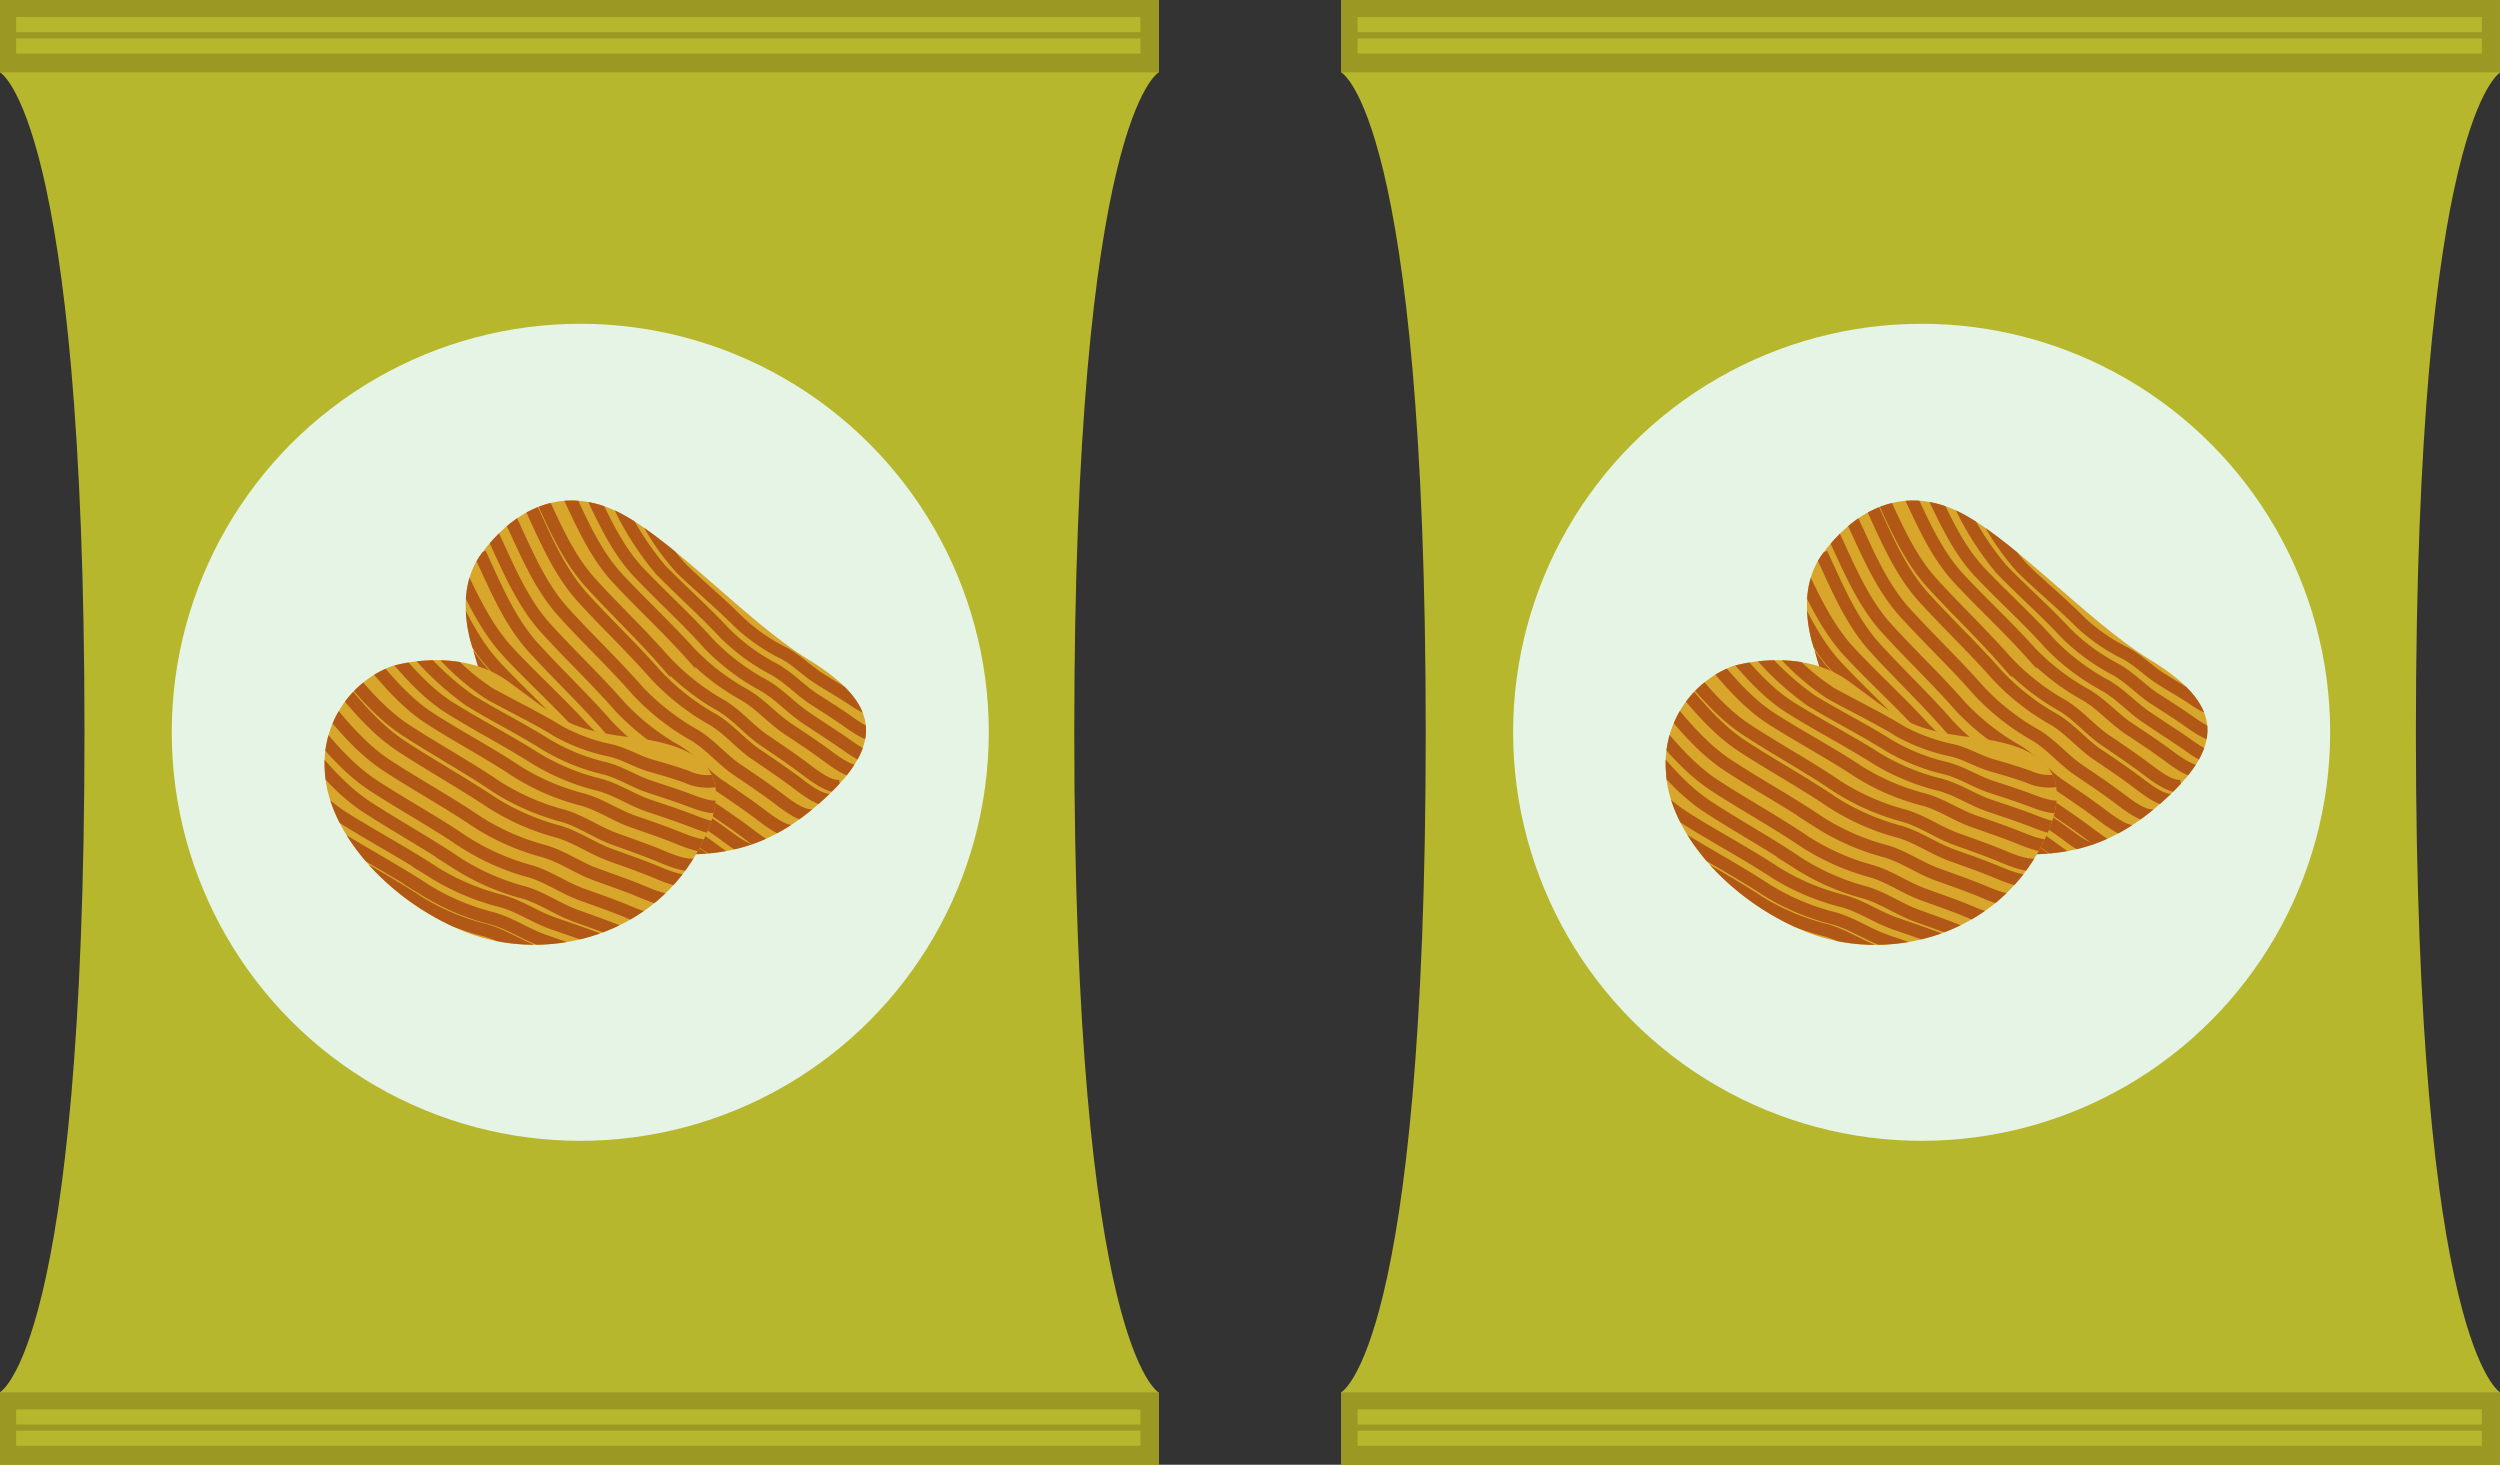 <svg xmlns="http://www.w3.org/2000/svg" xmlns:xlink="http://www.w3.org/1999/xlink" viewBox="0 0 197.97 115.99"><rect x="0" y="0" width="197.97" height="115.99" fill="#333333" stroke="none"/><defs><style>.cls-1,.cls-7{fill:none;}.cls-2{fill:#b6b72d;}.cls-3{fill:#9b9823;}.cls-4{fill:#e5f4e5;}.cls-5{fill:#d8a62b;}.cls-6{clip-path:url(#clip-path);}.cls-7{stroke:#b15816;stroke-miterlimit:10;}.cls-8{clip-path:url(#clip-path-2);}.cls-9{clip-path:url(#clip-path-3);}.cls-10{clip-path:url(#clip-path-4);}</style><clipPath id="clip-path"><path class="cls-1" d="M37.5,51.54s-1.75-4.48.61-7.68S44,38.49,48.36,40.28,59,49.16,64,52.22s6.38,6.12,1.75,10.59-9,5.74-16.86,4.25S37.5,51.54,37.5,51.54Z"/></clipPath><clipPath id="clip-path-2"><path class="cls-1" d="M31,52.76s5.32-1.67,9.27,1.22,4.63,3.8,9.72,4.41,9,2.43,5.16,9.19S42.89,76.3,36.66,73.72,26,65.75,25.73,61.19A8.26,8.26,0,0,1,31,52.76Z"/></clipPath><clipPath id="clip-path-3"><path class="cls-1" d="M143.71,51.54s-1.75-4.48.61-7.68,5.92-5.37,10.25-3.58,10.63,8.88,15.65,11.94,6.38,6.12,1.75,10.59-9,5.74-16.86,4.25S143.71,51.54,143.71,51.54Z"/></clipPath><clipPath id="clip-path-4"><path class="cls-1" d="M137.18,52.76s5.32-1.67,9.27,1.22,4.63,3.8,9.72,4.41,9,2.43,5.16,9.19-12.23,8.73-18.46,6.15-10.71-8-10.94-12.53A8.26,8.26,0,0,1,137.18,52.76Z"/></clipPath></defs><title>Chips</title><g id="Layer_2" data-name="Layer 2"><g id="Layer_1-2" data-name="Layer 1"><path class="cls-2" d="M91.76,5.73V0H0V5.73S6.69,9.24,6.69,58,0,110.24,0,110.24V116H91.76v-5.73s-6.69-3.5-6.69-52.25S91.76,5.73,91.76,5.73Z"/><rect class="cls-3" width="91.76" height="5.73"/><rect class="cls-2" x="1.28" y="1.35" width="89.03" height="1.2"/><rect class="cls-2" x="1.28" y="3.04" width="89.03" height="1.2"/><rect class="cls-3" y="110.26" width="91.76" height="5.73"/><rect class="cls-2" x="1.28" y="111.61" width="89.03" height="1.2"/><rect class="cls-2" x="1.28" y="113.29" width="89.03" height="1.2"/><circle class="cls-4" cx="45.95" cy="57.99" r="32.35"/><path class="cls-5" d="M37.5,51.54s-1.75-4.48.61-7.68S44,38.49,48.36,40.28,59,49.16,64,52.22s6.38,6.12,1.75,10.59-9,5.74-16.86,4.25S37.5,51.54,37.5,51.54Z"/><g class="cls-6"><path class="cls-7" d="M50.59,39.86A19.61,19.61,0,0,0,53.93,45c1.49,1.45,3.1,2.77,4.57,4.25a14.7,14.7,0,0,0,3.6,2.49c1.06.57,1.77,1.36,2.78,2s1.67,1,2.5,1.55c.55.37,1.5,1,2.13.9"/><path class="cls-7" d="M48.59,39a23.29,23.29,0,0,0,3.7,6.09c1.65,1.7,3.43,3.26,5.05,5a16.28,16.28,0,0,0,4,2.93c1.17.67,2,1.6,3.07,2.31.95.61,1.84,1.17,2.76,1.82.61.43,1.66,1.17,2.36,1.05"/><path class="cls-7" d="M46.54,38.52c1.19,2.45,2.26,4.93,4.06,6.83S54.36,49,56.14,51a17.9,17.9,0,0,0,4.37,3.29c1.28.75,2.15,1.79,3.37,2.59,1,.68,2,1.31,3,2,.67.48,1.82,1.32,2.59,1.18"/><path class="cls-7" d="M44.8,38.72c1.21,2.55,2.29,5.12,4.12,7.09s3.82,3.8,5.64,5.82A18.23,18.23,0,0,0,59,55.05c1.3.78,2.18,1.86,3.43,2.69,1.06.71,2.06,1.36,3.08,2.12.68.5,1.85,1.37,2.63,1.23"/><path class="cls-7" d="M42.55,38.72c1.25,2.68,2.35,5.38,4.24,7.46s3.93,4,5.79,6.12a18.79,18.79,0,0,0,4.56,3.59c1.34.82,2.24,2,3.52,2.83,1.09.74,2.11,1.43,3.17,2.23.7.53,1.9,1.44,2.7,1.29"/><path class="cls-7" d="M41.9,39.86c1.25,2.68,2.35,5.38,4.24,7.46s3.93,4,5.79,6.12A18.79,18.79,0,0,0,56.49,57c1.34.82,2.24,2,3.52,2.83,1.09.74,2.11,1.43,3.17,2.23.7.53,1.9,1.44,2.7,1.29"/><path class="cls-7" d="M40.41,41.06c1.25,2.68,2.35,5.38,4.24,7.46s3.93,4,5.79,6.12A18.79,18.79,0,0,0,55,58.22c1.34.82,2.24,2,3.52,2.83,1.09.74,2.11,1.43,3.17,2.23.7.53,1.9,1.44,2.7,1.29"/><path class="cls-7" d="M39,42.31c1.25,2.68,2.35,5.38,4.24,7.46s3.93,4,5.79,6.12a18.79,18.79,0,0,0,4.56,3.59c1.34.82,2.24,2,3.52,2.83,1.09.74,2.11,1.43,3.17,2.23.7.53,1.9,1.44,2.7,1.29"/><path class="cls-7" d="M38,43.82c1.25,2.68,2.35,5.38,4.24,7.46s3.93,4,5.79,6.12A18.79,18.79,0,0,0,52.61,61c1.34.82,2.24,2,3.52,2.83,1.09.74,2.11,1.43,3.17,2.23.7.53,1.9,1.44,2.7,1.29"/><path class="cls-7" d="M35.91,44.24c1.28,2.66,2.43,5.35,4.34,7.4s4,3.94,5.88,6a18.79,18.79,0,0,0,4.61,3.52C52.08,62,53,63.12,54.29,64c1.1.73,2.13,1.4,3.2,2.19.7.52,1.92,1.41,2.72,1.25"/><path class="cls-7" d="M34.88,45.38c1.28,2.66,2.43,5.35,4.34,7.4s4,3.94,5.88,6a18.79,18.79,0,0,0,4.61,3.52c1.35.8,2.27,1.92,3.56,2.78,1.1.73,2.13,1.4,3.2,2.19.7.52,1.92,1.41,2.72,1.25"/><path class="cls-7" d="M34.09,46.1c1.28,2.66,2.43,5.35,4.34,7.4s4,3.94,5.88,6a18.79,18.79,0,0,0,4.61,3.52c1.35.8,2.27,1.92,3.56,2.78,1.1.73,2.13,1.4,3.2,2.19.7.52,1.92,1.41,2.72,1.25"/></g><path class="cls-5" d="M31,52.76s5.32-1.67,9.27,1.22,4.63,3.8,9.72,4.41,9,2.43,5.16,9.19S42.89,76.3,36.66,73.72,26,65.75,25.73,61.19A8.26,8.26,0,0,1,31,52.76Z"/><g class="cls-8"><path class="cls-7" d="M34.22,50.76a19.61,19.61,0,0,0,4.54,4.17c1.81,1,3.7,1.9,5.49,3a14.7,14.7,0,0,0,4.11,1.5c1.17.29,2.05.87,3.18,1.2,1,.28,1.86.54,2.81.87a3.92,3.92,0,0,0,2.29.33"/><path class="cls-7" d="M32.08,50.46a23.29,23.29,0,0,0,5.11,5c2,1.23,4.14,2.29,6.15,3.56a16.28,16.28,0,0,0,4.59,1.83c1.3.35,2.3,1.05,3.55,1.46,1.07.35,2.08.67,3.13,1.07.7.26,1.9.72,2.55.43"/><path class="cls-7" d="M30,50.48c1.77,2.07,3.43,4.2,5.65,5.59s4.56,2.59,6.78,4a17.9,17.9,0,0,0,5.05,2.08c1.43.4,2.53,1.19,3.92,1.66,1.18.4,2.29.76,3.45,1.21.77.3,2.09.82,2.8.49"/><path class="cls-7" d="M28.33,51.11c1.82,2.16,3.51,4.38,5.78,5.83s4.66,2.71,6.92,4.21a18.23,18.23,0,0,0,5.15,2.18c1.46.43,2.58,1.25,4,1.74,1.2.42,2.33.8,3.52,1.28.78.32,2.13.86,2.85.53"/><path class="cls-7" d="M26.15,51.68c1.88,2.28,3.64,4.61,6,6.15s4.81,2.87,7.15,4.46a18.79,18.79,0,0,0,5.32,2.32c1.5.46,2.66,1.33,4.12,1.85,1.24.45,2.41.85,3.63,1.36.81.34,2.2.91,2.94.57"/><path class="cls-7" d="M25.81,52.95c1.88,2.28,3.64,4.61,6,6.15S36.6,62,38.94,63.55a18.79,18.79,0,0,0,5.32,2.32c1.5.46,2.66,1.33,4.12,1.85,1.24.45,2.41.85,3.63,1.36.81.34,2.2.91,2.94.57"/><path class="cls-7" d="M24.67,54.49c1.88,2.28,3.64,4.61,6,6.15s4.81,2.87,7.15,4.46a18.79,18.79,0,0,0,5.32,2.32c1.5.46,2.66,1.33,4.12,1.85,1.24.45,2.41.85,3.63,1.36.81.34,2.2.91,2.94.57"/><path class="cls-7" d="M23.58,56.06c1.88,2.28,3.64,4.61,6,6.15s4.81,2.87,7.15,4.46A18.79,18.79,0,0,0,42,69c1.5.46,2.66,1.33,4.12,1.85,1.24.45,2.41.85,3.63,1.36.81.34,2.2.91,2.94.57"/><path class="cls-7" d="M23.06,57.76c1.88,2.28,3.64,4.61,6,6.15s4.81,2.87,7.15,4.46a18.79,18.79,0,0,0,5.32,2.32c1.5.46,2.66,1.33,4.12,1.85,1.24.45,2.41.85,3.63,1.36.81.34,2.2.91,2.94.57"/><path class="cls-7" d="M21.12,58.69c1.91,2.25,3.7,4.56,6.06,6.06s4.85,2.8,7.21,4.36a18.79,18.79,0,0,0,5.35,2.25c1.51.44,2.68,1.29,4.14,1.79,1.24.43,2.42.82,3.65,1.31.81.32,2.21.88,2.95.53"/><path class="cls-7" d="M20.41,60.06c1.91,2.25,3.7,4.56,6.06,6.06s4.85,2.8,7.21,4.36A18.79,18.79,0,0,0,39,72.73c1.51.44,2.68,1.29,4.14,1.79,1.24.43,2.42.82,3.65,1.31.81.32,2.21.88,2.95.53"/><path class="cls-7" d="M19.83,61c1.91,2.25,3.7,4.56,6.06,6.06s4.85,2.8,7.21,4.36a18.79,18.79,0,0,0,5.35,2.25c1.51.44,2.68,1.29,4.14,1.79,1.24.43,2.42.82,3.65,1.31.81.32,2.21.88,2.95.53"/></g><path class="cls-2" d="M198,5.73V0H106.21V5.73S112.9,9.24,112.9,58s-6.69,52.25-6.69,52.25V116H198v-5.73s-6.69-3.5-6.69-52.25S198,5.73,198,5.73Z"/><rect class="cls-3" x="106.21" width="91.76" height="5.73"/><rect class="cls-2" x="107.5" y="1.35" width="89.03" height="1.2"/><rect class="cls-2" x="107.5" y="3.04" width="89.03" height="1.2"/><rect class="cls-3" x="106.21" y="110.26" width="91.76" height="5.73"/><rect class="cls-2" x="107.5" y="111.61" width="89.03" height="1.2"/><rect class="cls-2" x="107.5" y="113.29" width="89.03" height="1.2"/><circle class="cls-4" cx="152.17" cy="57.99" r="32.35"/><path class="cls-5" d="M143.71,51.54s-1.75-4.48.61-7.68,5.92-5.37,10.25-3.58,10.63,8.88,15.65,11.94,6.38,6.12,1.75,10.59-9,5.74-16.86,4.25S143.71,51.54,143.71,51.54Z"/><g class="cls-9"><path class="cls-7" d="M156.8,39.86A19.61,19.61,0,0,0,160.15,45c1.49,1.45,3.1,2.77,4.57,4.25a14.7,14.7,0,0,0,3.6,2.49c1.06.57,1.77,1.36,2.78,2s1.67,1,2.5,1.55c.55.37,1.5,1,2.13.9"/><path class="cls-7" d="M154.8,39a23.29,23.29,0,0,0,3.7,6.09c1.65,1.7,3.43,3.26,5.05,5a16.28,16.28,0,0,0,4,2.93c1.17.67,2,1.6,3.07,2.31.95.61,1.84,1.17,2.76,1.82.61.43,1.66,1.17,2.36,1.05"/><path class="cls-7" d="M152.75,38.52c1.19,2.45,2.26,4.93,4.06,6.83S160.57,49,162.36,51a17.9,17.9,0,0,0,4.37,3.29c1.28.75,2.15,1.79,3.37,2.59,1,.68,2,1.31,3,2,.67.48,1.82,1.32,2.59,1.18"/><path class="cls-7" d="M151,38.72c1.21,2.55,2.29,5.12,4.12,7.09s3.82,3.8,5.64,5.82a18.23,18.23,0,0,0,4.44,3.41c1.3.78,2.18,1.86,3.43,2.69,1.06.71,2.06,1.36,3.08,2.12.68.5,1.85,1.37,2.63,1.23"/><path class="cls-7" d="M148.76,38.72c1.25,2.68,2.35,5.38,4.24,7.46s3.93,4,5.79,6.12a18.79,18.79,0,0,0,4.56,3.59c1.34.82,2.24,2,3.52,2.83,1.09.74,2.11,1.43,3.17,2.23.7.53,1.9,1.44,2.7,1.29"/><path class="cls-7" d="M148.11,39.86c1.25,2.68,2.35,5.38,4.24,7.46s3.93,4,5.79,6.12A18.79,18.79,0,0,0,162.7,57c1.34.82,2.24,2,3.52,2.83,1.09.74,2.11,1.43,3.17,2.23.7.53,1.9,1.44,2.7,1.29"/><path class="cls-7" d="M146.62,41.06c1.25,2.68,2.35,5.38,4.24,7.46s3.93,4,5.79,6.12a18.79,18.79,0,0,0,4.56,3.59c1.34.82,2.24,2,3.52,2.83,1.09.74,2.11,1.43,3.17,2.23.7.53,1.9,1.44,2.7,1.29"/><path class="cls-7" d="M145.17,42.31c1.25,2.68,2.35,5.38,4.24,7.46s3.93,4,5.79,6.12a18.79,18.79,0,0,0,4.56,3.59c1.34.82,2.24,2,3.52,2.83,1.09.74,2.11,1.43,3.17,2.23.7.53,1.9,1.44,2.7,1.29"/><path class="cls-7" d="M144.23,43.82c1.25,2.68,2.35,5.38,4.24,7.46s3.93,4,5.79,6.12A18.79,18.79,0,0,0,158.82,61c1.34.82,2.24,2,3.52,2.83,1.09.74,2.11,1.43,3.17,2.23.7.53,1.9,1.44,2.7,1.29"/><path class="cls-7" d="M142.12,44.24c1.28,2.66,2.43,5.35,4.34,7.4s4,3.94,5.88,6a18.79,18.79,0,0,0,4.61,3.52c1.35.8,2.27,1.92,3.56,2.78,1.1.73,2.13,1.4,3.2,2.19.7.52,1.92,1.41,2.72,1.25"/><path class="cls-7" d="M141.09,45.38c1.28,2.66,2.43,5.35,4.34,7.4s4,3.94,5.88,6a18.79,18.79,0,0,0,4.61,3.52c1.35.8,2.27,1.92,3.56,2.78,1.1.73,2.13,1.4,3.2,2.19.7.52,1.92,1.41,2.72,1.25"/><path class="cls-7" d="M140.31,46.1c1.28,2.66,2.43,5.35,4.34,7.4s4,3.94,5.88,6a18.79,18.79,0,0,0,4.61,3.52c1.35.8,2.27,1.92,3.56,2.78,1.1.73,2.13,1.4,3.2,2.19.7.52,1.92,1.41,2.72,1.25"/></g><path class="cls-5" d="M137.18,52.76s5.32-1.67,9.27,1.22,4.63,3.8,9.72,4.41,9,2.43,5.16,9.19-12.23,8.73-18.46,6.15-10.71-8-10.94-12.53A8.26,8.26,0,0,1,137.18,52.76Z"/><g class="cls-10"><path class="cls-7" d="M140.44,50.76A19.61,19.61,0,0,0,145,54.92c1.81,1,3.7,1.9,5.49,3a14.7,14.7,0,0,0,4.11,1.5c1.17.29,2.05.87,3.18,1.2,1,.28,1.86.54,2.81.87a3.92,3.92,0,0,0,2.29.33"/><path class="cls-7" d="M138.29,50.46a23.29,23.29,0,0,0,5.11,5c2,1.23,4.14,2.29,6.15,3.56a16.28,16.28,0,0,0,4.59,1.83c1.3.35,2.3,1.05,3.55,1.46,1.07.35,2.08.67,3.13,1.07.7.26,1.9.72,2.55.43"/><path class="cls-7" d="M136.18,50.48c1.77,2.07,3.43,4.2,5.65,5.59s4.56,2.59,6.78,4a17.9,17.9,0,0,0,5.05,2.08c1.43.4,2.53,1.19,3.92,1.66,1.18.4,2.29.76,3.45,1.21.77.3,2.09.82,2.8.49"/><path class="cls-7" d="M134.55,51.11c1.82,2.16,3.51,4.38,5.78,5.83s4.66,2.71,6.92,4.21a18.23,18.23,0,0,0,5.15,2.18c1.46.43,2.58,1.25,4,1.74,1.2.42,2.33.8,3.52,1.28.78.32,2.13.86,2.85.53"/><path class="cls-7" d="M132.37,51.68c1.88,2.28,3.64,4.61,6,6.15s4.81,2.87,7.15,4.46a18.79,18.79,0,0,0,5.32,2.32c1.5.46,2.66,1.33,4.12,1.85,1.24.45,2.41.85,3.63,1.36.81.34,2.2.91,2.94.57"/><path class="cls-7" d="M132,52.95c1.88,2.28,3.64,4.61,6,6.15s4.81,2.87,7.15,4.46a18.79,18.79,0,0,0,5.32,2.32c1.5.46,2.66,1.33,4.12,1.85,1.24.45,2.41.85,3.63,1.36.81.34,2.2.91,2.94.57"/><path class="cls-7" d="M130.89,54.49c1.88,2.28,3.64,4.61,6,6.15s4.81,2.87,7.15,4.46a18.79,18.79,0,0,0,5.32,2.32c1.5.46,2.66,1.33,4.12,1.85,1.24.45,2.41.85,3.63,1.36.81.34,2.2.91,2.94.57"/><path class="cls-7" d="M129.8,56.06c1.88,2.28,3.64,4.61,6,6.15s4.81,2.87,7.15,4.46A18.79,18.79,0,0,0,148.24,69c1.5.46,2.66,1.33,4.12,1.85,1.24.45,2.41.85,3.63,1.36.81.34,2.2.91,2.94.57"/><path class="cls-7" d="M129.27,57.76c1.88,2.28,3.64,4.61,6,6.15s4.81,2.87,7.15,4.46a18.79,18.79,0,0,0,5.32,2.32c1.5.46,2.66,1.33,4.12,1.85,1.24.45,2.41.85,3.63,1.36.81.34,2.2.91,2.94.57"/><path class="cls-7" d="M127.34,58.69c1.91,2.25,3.7,4.56,6.06,6.06s4.85,2.8,7.21,4.36A18.79,18.79,0,0,0,146,71.37c1.51.44,2.68,1.29,4.14,1.79,1.24.43,2.42.82,3.65,1.31.81.32,2.21.88,2.95.53"/><path class="cls-7" d="M126.63,60.06c1.91,2.25,3.7,4.56,6.06,6.06s4.85,2.8,7.21,4.36a18.79,18.79,0,0,0,5.35,2.25c1.51.44,2.68,1.29,4.14,1.79,1.24.43,2.42.82,3.65,1.31.81.32,2.21.88,2.95.53"/><path class="cls-7" d="M126,61c1.91,2.25,3.7,4.56,6.06,6.06s4.85,2.8,7.21,4.36a18.79,18.79,0,0,0,5.35,2.25c1.51.44,2.68,1.29,4.14,1.79,1.24.43,2.42.82,3.65,1.31.81.32,2.21.88,2.95.53"/></g></g></g></svg>